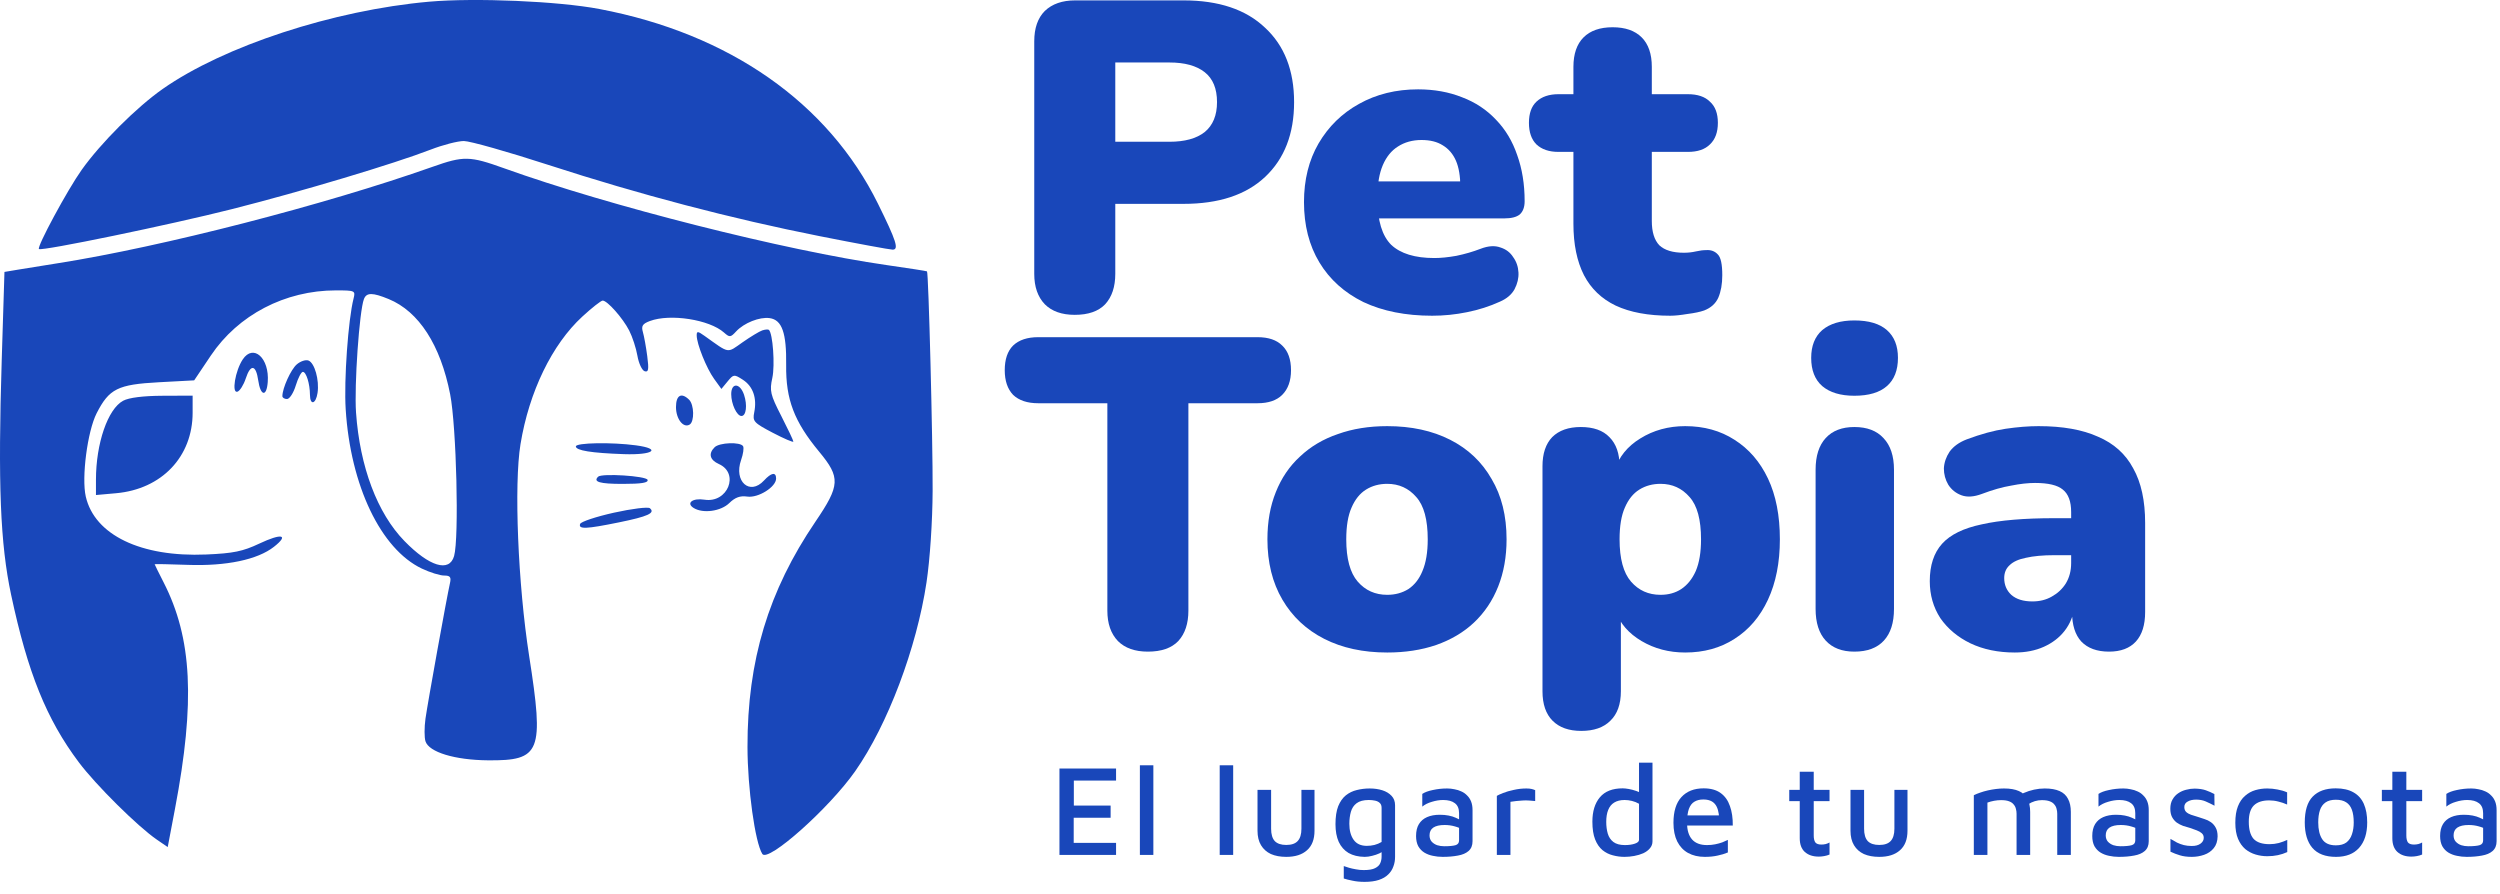 <svg width="193" height="69" viewBox="0 0 193 69" fill="none" xmlns="http://www.w3.org/2000/svg">
<path fill-rule="evenodd" clip-rule="evenodd" d="M33.126 0.131C25.752 0.784 17.286 3.556 12.563 6.865C10.535 8.287 7.788 11.03 6.304 13.115C5.214 14.647 2.834 19.056 3.005 19.225C3.193 19.41 13.165 17.347 17.936 16.137C23.322 14.77 30.412 12.646 33.246 11.551C34.189 11.186 35.344 10.887 35.81 10.887C36.277 10.887 39.209 11.716 42.325 12.728C49.379 15.02 56.484 16.886 63.295 18.235C66.18 18.806 68.706 19.273 68.91 19.273C69.413 19.273 69.201 18.607 67.784 15.736C63.935 7.934 56.298 2.595 46.269 0.694C43.09 0.091 36.68 -0.183 33.126 0.131ZM33.395 12.877C25.074 15.819 12.498 19.056 4.476 20.32C3.376 20.494 1.997 20.716 1.411 20.814L0.344 20.993L0.133 27.799C-0.164 37.379 0.02 41.984 0.859 45.919C2.143 51.942 3.592 55.527 6.083 58.847C7.401 60.604 10.635 63.809 12.11 64.82L12.948 65.394L13.508 62.448C15.082 54.157 14.838 49.278 12.63 44.957C12.25 44.212 11.939 43.583 11.938 43.559C11.938 43.535 13.098 43.557 14.516 43.608C17.473 43.713 19.885 43.206 21.149 42.213C22.343 41.275 21.754 41.146 20.018 41.966C18.744 42.568 18.017 42.717 15.923 42.807C10.884 43.024 7.303 41.302 6.622 38.335C6.285 36.868 6.751 33.293 7.459 31.906C8.426 30.012 9.088 29.681 12.263 29.51L14.991 29.363L16.275 27.451C18.386 24.307 22.009 22.418 25.933 22.418C27.406 22.418 27.45 22.439 27.295 23.046C26.879 24.678 26.546 29.352 26.687 31.591C27.057 37.491 29.395 42.385 32.563 43.893C33.186 44.19 33.961 44.432 34.284 44.432C34.755 44.432 34.844 44.549 34.737 45.022C34.49 46.111 33.02 54.247 32.847 55.479C32.753 56.15 32.753 56.938 32.848 57.231C33.118 58.067 35.116 58.675 37.668 58.697C41.749 58.731 42.01 58.072 40.851 50.645C39.987 45.107 39.672 37.402 40.183 34.288C40.847 30.241 42.616 26.592 44.959 24.437C45.696 23.759 46.401 23.205 46.527 23.205C46.885 23.205 48.081 24.556 48.574 25.518C48.821 25.997 49.106 26.873 49.208 27.463C49.311 28.053 49.561 28.59 49.765 28.658C50.063 28.755 50.103 28.526 49.968 27.499C49.876 26.794 49.724 25.955 49.631 25.634C49.494 25.165 49.603 24.995 50.174 24.782C51.736 24.198 54.765 24.67 55.892 25.672C56.327 26.059 56.4 26.052 56.826 25.589C57.432 24.931 58.642 24.45 59.417 24.559C60.372 24.693 60.724 25.694 60.692 28.184C60.659 30.836 61.309 32.542 63.243 34.876C64.892 36.867 64.86 37.464 62.954 40.27C59.317 45.623 57.695 51.001 57.706 57.667C57.711 60.857 58.29 65.034 58.851 65.925C59.284 66.614 64.025 62.39 66.023 59.534C68.528 55.953 70.761 50.041 71.527 44.957C71.792 43.195 71.988 40.255 71.999 37.881C72.017 34.024 71.685 21.056 71.565 20.95C71.535 20.923 70.13 20.704 68.444 20.463C60.637 19.348 46.989 15.894 38.918 12.991C36.265 12.037 35.797 12.027 33.395 12.877ZM30.005 23.087C32.334 24.042 34.007 26.633 34.752 30.439C35.238 32.922 35.448 41.546 35.056 42.926C34.69 44.209 33.149 43.743 31.223 41.767C29.129 39.62 27.782 36.044 27.486 31.853C27.339 29.776 27.742 23.994 28.097 23.085C28.296 22.574 28.756 22.575 30.005 23.087ZM58.849 25.506C58.629 25.58 57.944 25.993 57.327 26.425C56.095 27.286 56.358 27.331 54.385 25.926C53.868 25.558 53.785 25.554 53.785 25.891C53.785 26.55 54.541 28.436 55.133 29.253L55.692 30.026L56.17 29.446C56.631 28.887 56.673 28.882 57.344 29.314C58.132 29.821 58.45 30.732 58.227 31.833C58.086 32.526 58.189 32.639 59.661 33.411C60.534 33.868 61.248 34.174 61.248 34.09C61.248 34.005 60.827 33.115 60.313 32.111C59.47 30.465 59.402 30.177 59.624 29.17C59.838 28.193 59.661 25.725 59.357 25.465C59.298 25.415 59.069 25.433 58.849 25.506ZM18.74 27.747C18.157 28.622 17.866 30.391 18.33 30.239C18.519 30.177 18.807 29.719 18.971 29.221C19.344 28.084 19.761 28.145 19.935 29.363C20.109 30.583 20.582 30.667 20.67 29.494C20.81 27.646 19.561 26.515 18.74 27.747ZM22.91 28.132C22.453 28.525 21.8 29.968 21.8 30.582C21.8 30.704 21.962 30.805 22.158 30.805C22.355 30.805 22.66 30.333 22.835 29.756C23.011 29.18 23.256 28.708 23.38 28.708C23.64 28.708 23.924 29.623 23.929 30.477C23.934 31.319 24.384 31.207 24.515 30.331C24.663 29.342 24.289 28.012 23.812 27.832C23.6 27.752 23.193 27.887 22.91 28.132ZM56.45 30.429C56.45 31.19 56.883 32.115 57.24 32.115C57.606 32.115 57.708 31.277 57.44 30.477C57.131 29.558 56.45 29.524 56.45 30.429ZM9.508 30.937C8.324 31.569 7.408 34.231 7.408 37.035V38.216L8.959 38.077C12.486 37.763 14.871 35.255 14.871 31.861V30.543L12.538 30.553C11.045 30.56 9.955 30.698 9.508 30.937ZM52.186 31.428C52.186 32.345 52.754 33.073 53.24 32.777C53.62 32.547 53.592 31.244 53.198 30.857C52.603 30.272 52.186 30.507 52.186 31.428ZM44.456 34.462C44.456 34.779 45.652 34.972 48.163 35.06C50.439 35.139 51.107 34.651 49.093 34.38C47.227 34.128 44.456 34.177 44.456 34.462ZM55.171 34.526C54.67 35.019 54.793 35.507 55.497 35.823C57.111 36.546 56.18 38.86 54.389 38.576C53.471 38.43 52.94 38.836 53.551 39.216C54.269 39.664 55.654 39.473 56.299 38.839C56.747 38.399 57.141 38.256 57.69 38.336C58.535 38.458 59.915 37.594 59.915 36.944C59.915 36.42 59.549 36.479 58.982 37.094C57.884 38.288 56.628 37.164 57.213 35.512C57.376 35.052 57.444 34.571 57.364 34.444C57.149 34.101 55.541 34.162 55.171 34.526ZM46.176 36.801C45.767 37.203 46.292 37.357 48.076 37.357C49.527 37.357 50.068 37.268 49.992 37.043C49.89 36.743 46.456 36.525 46.176 36.801ZM47.406 39.577C46.023 39.884 44.843 40.276 44.785 40.449C44.642 40.87 45.24 40.846 47.782 40.327C50.026 39.87 50.604 39.606 50.173 39.236C50.034 39.117 48.789 39.27 47.406 39.577Z" fill="#1947BA"/>
<path d="M82.972 24.306C81.975 24.306 81.204 24.034 80.66 23.49C80.116 22.923 79.844 22.141 79.844 21.144V3.192C79.844 2.172 80.116 1.39 80.66 0.846C81.227 0.302 82.009 0.03 83.006 0.03H91.37C94.09 0.03 96.187 0.733 97.66 2.138C99.156 3.521 99.904 5.436 99.904 7.884C99.904 10.332 99.156 12.259 97.66 13.664C96.187 15.047 94.09 15.738 91.37 15.738H86.1V21.144C86.1 22.141 85.839 22.923 85.318 23.49C84.797 24.034 84.015 24.306 82.972 24.306ZM86.1 10.944H90.282C91.461 10.944 92.367 10.695 93.002 10.196C93.637 9.675 93.954 8.904 93.954 7.884C93.954 6.841 93.637 6.071 93.002 5.572C92.367 5.073 91.461 4.824 90.282 4.824H86.1V10.944Z" fill="#1947BA"/>
<path d="M110.562 24.374C108.522 24.374 106.754 24.023 105.258 23.32C103.784 22.595 102.651 21.575 101.858 20.26C101.064 18.945 100.668 17.393 100.668 15.602C100.668 13.879 101.042 12.372 101.79 11.08C102.56 9.765 103.603 8.745 104.918 8.02C106.255 7.272 107.774 6.898 109.474 6.898C110.72 6.898 111.854 7.102 112.874 7.51C113.894 7.895 114.766 8.473 115.492 9.244C116.217 9.992 116.761 10.899 117.124 11.964C117.509 13.029 117.702 14.219 117.702 15.534C117.702 15.987 117.577 16.327 117.328 16.554C117.078 16.758 116.682 16.86 116.138 16.86H105.734V14.004H113.282L112.738 14.446C112.738 13.607 112.624 12.927 112.398 12.406C112.171 11.885 111.831 11.488 111.378 11.216C110.947 10.944 110.403 10.808 109.746 10.808C109.043 10.808 108.431 10.978 107.91 11.318C107.411 11.635 107.026 12.111 106.754 12.746C106.482 13.381 106.346 14.174 106.346 15.126V15.432C106.346 17.041 106.697 18.197 107.4 18.9C108.125 19.58 109.236 19.92 110.732 19.92C111.23 19.92 111.797 19.863 112.432 19.75C113.089 19.614 113.712 19.433 114.302 19.206C114.891 18.979 115.401 18.945 115.832 19.104C116.262 19.24 116.591 19.489 116.818 19.852C117.067 20.192 117.203 20.589 117.226 21.042C117.248 21.473 117.146 21.903 116.92 22.334C116.693 22.742 116.319 23.059 115.798 23.286C115.004 23.649 114.154 23.921 113.248 24.102C112.364 24.283 111.468 24.374 110.562 24.374Z" fill="#1947BA"/>
<path d="M128.948 24.374C127.248 24.374 125.843 24.113 124.732 23.592C123.644 23.071 122.828 22.289 122.284 21.246C121.74 20.181 121.468 18.855 121.468 17.268V11.726H120.312C119.587 11.726 119.02 11.533 118.612 11.148C118.227 10.763 118.034 10.207 118.034 9.482C118.034 8.757 118.227 8.213 118.612 7.85C119.02 7.465 119.587 7.272 120.312 7.272H121.468V5.164C121.468 4.167 121.729 3.407 122.25 2.886C122.772 2.365 123.52 2.104 124.494 2.104C125.469 2.104 126.217 2.365 126.738 2.886C127.26 3.407 127.52 4.167 127.52 5.164V7.272H130.308C131.056 7.272 131.623 7.465 132.008 7.85C132.416 8.213 132.62 8.757 132.62 9.482C132.62 10.207 132.416 10.763 132.008 11.148C131.623 11.533 131.056 11.726 130.308 11.726H127.52V17.064C127.52 17.903 127.713 18.526 128.098 18.934C128.506 19.319 129.141 19.512 130.002 19.512C130.32 19.512 130.626 19.478 130.92 19.41C131.215 19.342 131.487 19.308 131.736 19.308C132.099 19.285 132.394 19.399 132.62 19.648C132.847 19.875 132.96 20.407 132.96 21.246C132.96 21.926 132.858 22.504 132.654 22.98C132.45 23.433 132.088 23.762 131.566 23.966C131.249 24.079 130.818 24.17 130.274 24.238C129.73 24.329 129.288 24.374 128.948 24.374Z" fill="#1947BA"/>
<path d="M88.616 50.306C87.619 50.306 86.848 50.034 86.304 49.49C85.76 48.923 85.488 48.141 85.488 47.144V31.13H80.15C79.311 31.13 78.665 30.915 78.212 30.484C77.781 30.031 77.566 29.396 77.566 28.58C77.566 27.741 77.781 27.107 78.212 26.676C78.665 26.245 79.311 26.03 80.15 26.03H97.082C97.921 26.03 98.555 26.245 98.986 26.676C99.439 27.107 99.666 27.741 99.666 28.58C99.666 29.396 99.439 30.031 98.986 30.484C98.555 30.915 97.921 31.13 97.082 31.13H91.744V47.144C91.744 48.141 91.483 48.923 90.962 49.49C90.441 50.034 89.659 50.306 88.616 50.306Z" fill="#1947BA"/>
<path d="M107.093 50.374C105.235 50.374 103.614 50.023 102.231 49.32C100.849 48.617 99.772 47.609 99.001 46.294C98.231 44.979 97.845 43.427 97.845 41.636C97.845 40.276 98.061 39.063 98.491 37.998C98.922 36.91 99.545 35.992 100.361 35.244C101.177 34.473 102.152 33.895 103.285 33.51C104.419 33.102 105.688 32.898 107.093 32.898C108.952 32.898 110.573 33.249 111.955 33.952C113.338 34.655 114.403 35.663 115.151 36.978C115.922 38.27 116.307 39.823 116.307 41.636C116.307 42.973 116.092 44.186 115.661 45.274C115.231 46.362 114.607 47.291 113.791 48.062C112.998 48.81 112.023 49.388 110.867 49.796C109.734 50.181 108.476 50.374 107.093 50.374ZM107.093 45.92C107.705 45.92 108.249 45.773 108.725 45.478C109.201 45.161 109.564 44.696 109.813 44.084C110.085 43.449 110.221 42.633 110.221 41.636C110.221 40.117 109.927 39.029 109.337 38.372C108.748 37.692 108 37.352 107.093 37.352C106.481 37.352 105.937 37.499 105.461 37.794C104.985 38.089 104.611 38.553 104.339 39.188C104.067 39.8 103.931 40.616 103.931 41.636C103.931 43.132 104.226 44.22 104.815 44.9C105.405 45.58 106.164 45.92 107.093 45.92Z" fill="#1947BA"/>
<path d="M122.073 56.426C121.121 56.426 120.384 56.165 119.863 55.644C119.341 55.123 119.08 54.363 119.08 53.366V35.992C119.08 35.017 119.33 34.269 119.828 33.748C120.35 33.227 121.086 32.966 122.038 32.966C123.013 32.966 123.75 33.227 124.248 33.748C124.77 34.269 125.031 35.017 125.031 35.992V37.964L124.657 36.298C124.974 35.278 125.631 34.462 126.629 33.85C127.649 33.215 128.804 32.898 130.096 32.898C131.547 32.898 132.816 33.249 133.904 33.952C135.015 34.655 135.876 35.652 136.488 36.944C137.1 38.236 137.406 39.8 137.406 41.636C137.406 43.427 137.1 44.979 136.488 46.294C135.876 47.609 135.015 48.617 133.904 49.32C132.816 50.023 131.547 50.374 130.096 50.374C128.85 50.374 127.728 50.079 126.73 49.49C125.733 48.901 125.065 48.13 124.725 47.178H125.132V53.366C125.132 54.363 124.86 55.123 124.316 55.644C123.795 56.165 123.047 56.426 122.073 56.426ZM128.193 45.92C128.805 45.92 129.337 45.773 129.79 45.478C130.266 45.161 130.641 44.696 130.913 44.084C131.185 43.449 131.32 42.633 131.32 41.636C131.32 40.117 131.026 39.029 130.436 38.372C129.847 37.692 129.099 37.352 128.193 37.352C127.581 37.352 127.037 37.499 126.561 37.794C126.085 38.089 125.71 38.553 125.438 39.188C125.166 39.8 125.031 40.616 125.031 41.636C125.031 43.132 125.325 44.22 125.914 44.9C126.504 45.58 127.263 45.92 128.193 45.92Z" fill="#1947BA"/>
<path d="M143.156 50.306C142.204 50.306 141.468 50.023 140.946 49.456C140.425 48.889 140.164 48.073 140.164 47.008V36.264C140.164 35.199 140.425 34.383 140.946 33.816C141.468 33.249 142.204 32.966 143.156 32.966C144.131 32.966 144.879 33.249 145.4 33.816C145.944 34.383 146.216 35.199 146.216 36.264V47.008C146.216 48.073 145.956 48.889 145.434 49.456C144.913 50.023 144.154 50.306 143.156 50.306ZM143.156 30.552C142.091 30.552 141.264 30.303 140.674 29.804C140.108 29.305 139.824 28.58 139.824 27.628C139.824 26.699 140.108 25.985 140.674 25.486C141.264 24.987 142.091 24.738 143.156 24.738C144.267 24.738 145.106 24.987 145.672 25.486C146.239 25.985 146.522 26.699 146.522 27.628C146.522 28.58 146.239 29.305 145.672 29.804C145.106 30.303 144.267 30.552 143.156 30.552Z" fill="#1947BA"/>
<path d="M155.541 50.374C154.249 50.374 153.104 50.136 152.107 49.66C151.132 49.184 150.362 48.538 149.795 47.722C149.251 46.883 148.979 45.931 148.979 44.866C148.979 43.642 149.296 42.679 149.931 41.976C150.566 41.273 151.586 40.775 152.991 40.48C154.396 40.163 156.266 40.004 158.601 40.004H160.471V42.86H158.601C157.717 42.86 156.98 42.928 156.391 43.064C155.824 43.177 155.405 43.37 155.133 43.642C154.861 43.891 154.725 44.22 154.725 44.628C154.725 45.149 154.906 45.58 155.269 45.92C155.654 46.26 156.198 46.43 156.901 46.43C157.468 46.43 157.966 46.305 158.397 46.056C158.85 45.807 159.213 45.467 159.485 45.036C159.757 44.583 159.893 44.061 159.893 43.472V39.528C159.893 38.712 159.678 38.134 159.247 37.794C158.839 37.454 158.125 37.284 157.105 37.284C156.561 37.284 155.949 37.352 155.269 37.488C154.589 37.601 153.83 37.817 152.991 38.134C152.379 38.361 151.858 38.395 151.427 38.236C150.996 38.077 150.656 37.805 150.407 37.42C150.18 37.035 150.067 36.615 150.067 36.162C150.09 35.709 150.237 35.278 150.509 34.87C150.804 34.462 151.246 34.145 151.835 33.918C152.923 33.51 153.92 33.238 154.827 33.102C155.756 32.966 156.606 32.898 157.377 32.898C159.236 32.898 160.766 33.17 161.967 33.714C163.191 34.235 164.098 35.051 164.687 36.162C165.299 37.25 165.605 38.655 165.605 40.378V47.246C165.605 48.243 165.367 49.003 164.891 49.524C164.415 50.045 163.724 50.306 162.817 50.306C161.888 50.306 161.174 50.045 160.675 49.524C160.199 49.003 159.961 48.243 159.961 47.246V46.362L160.165 46.838C160.052 47.563 159.791 48.187 159.383 48.708C158.975 49.229 158.442 49.637 157.785 49.932C157.128 50.227 156.38 50.374 155.541 50.374Z" fill="#1947BA"/>
<path d="M81.79 66V59.33H86.16V60.26H82.9V62.19H85.74V63.13H82.89V65.07H86.16V66H81.79Z" fill="#1947BA"/>
<path d="M89.039 66H87.999V59.08H89.039V66Z" fill="#1947BA"/>
<path d="M95.201 66H94.161V59.08H95.201V66Z" fill="#1947BA"/>
<path d="M99.3 66.15C98.84 66.15 98.444 66.077 98.11 65.93C97.784 65.777 97.53 65.55 97.35 65.25C97.17 64.95 97.08 64.577 97.08 64.13V60.98H98.13V63.98C98.13 64.407 98.224 64.723 98.41 64.93C98.604 65.13 98.9 65.23 99.3 65.23C99.7 65.23 99.994 65.13 100.18 64.93C100.374 64.723 100.47 64.407 100.47 63.98V60.98H101.48V64.13C101.48 64.797 101.287 65.3 100.9 65.64C100.52 65.98 99.987 66.15 99.3 66.15Z" fill="#1947BA"/>
<path d="M105.349 66.15C104.862 66.143 104.449 66.043 104.109 65.85C103.776 65.65 103.522 65.363 103.349 64.99C103.182 64.617 103.099 64.163 103.099 63.63C103.099 63.063 103.169 62.6 103.309 62.24C103.456 61.88 103.652 61.6 103.899 61.4C104.152 61.2 104.436 61.063 104.749 60.99C105.069 60.91 105.399 60.87 105.739 60.87C106.099 60.87 106.426 60.917 106.719 61.01C107.012 61.103 107.249 61.247 107.429 61.44C107.609 61.627 107.699 61.87 107.699 62.17V66.15C107.699 66.417 107.656 66.663 107.569 66.89C107.489 67.123 107.356 67.33 107.169 67.51C106.989 67.69 106.749 67.83 106.449 67.93C106.149 68.03 105.782 68.08 105.349 68.08C105.002 68.08 104.692 68.05 104.419 67.99C104.146 67.937 103.919 67.88 103.739 67.82V66.86C103.846 66.9 103.979 66.943 104.139 66.99C104.299 67.037 104.476 67.077 104.669 67.11C104.869 67.15 105.072 67.17 105.279 67.17C105.672 67.17 105.966 67.12 106.159 67.02C106.359 66.92 106.492 66.79 106.559 66.63C106.626 66.477 106.659 66.31 106.659 66.13V65.37L106.939 65.6C106.819 65.7 106.669 65.793 106.489 65.88C106.316 65.96 106.129 66.023 105.929 66.07C105.736 66.123 105.542 66.15 105.349 66.15ZM105.519 65.3C105.712 65.3 105.909 65.277 106.109 65.23C106.309 65.177 106.492 65.1 106.659 65V62.37C106.659 62.197 106.612 62.07 106.519 61.99C106.432 61.903 106.312 61.843 106.159 61.81C106.006 61.777 105.842 61.76 105.669 61.76C105.262 61.76 104.949 61.843 104.729 62.01C104.516 62.17 104.369 62.39 104.289 62.67C104.209 62.95 104.169 63.26 104.169 63.6C104.169 64.107 104.279 64.517 104.499 64.83C104.719 65.143 105.059 65.3 105.519 65.3Z" fill="#1947BA"/>
<path d="M111.37 66.15C111.11 66.15 110.86 66.123 110.62 66.07C110.38 66.023 110.16 65.94 109.96 65.82C109.767 65.7 109.61 65.537 109.49 65.33C109.377 65.117 109.32 64.853 109.32 64.54C109.32 64.167 109.393 63.86 109.54 63.62C109.687 63.38 109.897 63.2 110.17 63.08C110.443 62.96 110.77 62.9 111.15 62.9C111.403 62.9 111.63 62.92 111.83 62.96C112.037 63 112.22 63.057 112.38 63.13C112.547 63.197 112.687 63.273 112.8 63.36L112.91 64.05C112.763 63.95 112.567 63.867 112.32 63.8C112.073 63.727 111.807 63.69 111.52 63.69C111.14 63.69 110.85 63.757 110.65 63.89C110.457 64.023 110.36 64.223 110.36 64.49C110.36 64.69 110.417 64.853 110.53 64.98C110.643 65.1 110.783 65.19 110.95 65.25C111.123 65.303 111.303 65.33 111.49 65.33C111.883 65.33 112.173 65.303 112.36 65.25C112.547 65.197 112.64 65.073 112.64 64.88V62.78C112.64 62.427 112.533 62.17 112.32 62.01C112.107 61.843 111.803 61.76 111.41 61.76C111.13 61.76 110.84 61.807 110.54 61.9C110.24 61.987 109.993 62.11 109.8 62.27V61.29C109.987 61.163 110.257 61.063 110.61 60.99C110.97 60.91 111.34 60.87 111.72 60.87C111.907 60.87 112.093 60.89 112.28 60.93C112.473 60.963 112.653 61.02 112.82 61.1C112.987 61.173 113.133 61.277 113.26 61.41C113.393 61.537 113.497 61.693 113.57 61.88C113.643 62.067 113.68 62.287 113.68 62.54V64.94C113.68 65.267 113.577 65.52 113.37 65.7C113.17 65.873 112.897 65.99 112.55 66.05C112.203 66.117 111.81 66.15 111.37 66.15Z" fill="#1947BA"/>
<path d="M115.556 66V61.44C115.642 61.387 115.802 61.313 116.036 61.22C116.269 61.127 116.546 61.047 116.866 60.98C117.186 60.907 117.509 60.87 117.836 60.87C118.002 60.87 118.139 60.883 118.246 60.91C118.352 60.937 118.442 60.967 118.516 61V61.84C118.362 61.82 118.202 61.807 118.036 61.8C117.869 61.787 117.702 61.787 117.536 61.8C117.369 61.807 117.206 61.82 117.046 61.84C116.886 61.86 116.739 61.88 116.606 61.9V66H115.556Z" fill="#1947BA"/>
<path d="M125.412 66.15C125.105 66.15 124.805 66.11 124.512 66.03C124.218 65.957 123.952 65.823 123.712 65.63C123.472 65.43 123.282 65.153 123.142 64.8C123.002 64.447 122.932 63.99 122.932 63.43C122.932 62.637 123.125 62.01 123.512 61.55C123.898 61.09 124.485 60.86 125.272 60.86C125.398 60.86 125.555 60.877 125.742 60.91C125.928 60.943 126.118 60.993 126.312 61.06C126.505 61.12 126.668 61.2 126.802 61.3L126.532 61.65V58.88H127.572V64.95C127.572 65.157 127.505 65.337 127.372 65.49C127.245 65.643 127.075 65.77 126.862 65.87C126.648 65.963 126.415 66.033 126.162 66.08C125.908 66.127 125.658 66.15 125.412 66.15ZM125.442 65.24C125.742 65.24 125.998 65.203 126.212 65.13C126.425 65.057 126.532 64.96 126.532 64.84V62.05C126.358 61.95 126.175 61.877 125.982 61.83C125.788 61.783 125.602 61.76 125.422 61.76C125.095 61.76 124.825 61.827 124.612 61.96C124.405 62.087 124.252 62.277 124.152 62.53C124.052 62.777 124.002 63.083 124.002 63.45C124.002 63.783 124.042 64.087 124.122 64.36C124.202 64.627 124.345 64.84 124.552 65C124.765 65.16 125.062 65.24 125.442 65.24Z" fill="#1947BA"/>
<path d="M131.611 66.15C131.118 66.15 130.688 66.05 130.321 65.85C129.961 65.65 129.681 65.353 129.481 64.96C129.288 64.567 129.191 64.087 129.191 63.52C129.191 62.647 129.394 61.987 129.801 61.54C130.214 61.087 130.788 60.86 131.521 60.86C132.061 60.86 132.498 60.98 132.831 61.22C133.164 61.46 133.404 61.797 133.551 62.23C133.704 62.657 133.778 63.157 133.771 63.73H129.821L129.791 62.95H132.971L132.721 63.2C132.701 62.687 132.594 62.313 132.401 62.08C132.208 61.84 131.904 61.72 131.491 61.72C131.224 61.72 130.998 61.777 130.811 61.89C130.624 61.997 130.481 62.183 130.381 62.45C130.288 62.71 130.241 63.07 130.241 63.53C130.241 64.09 130.371 64.517 130.631 64.81C130.891 65.097 131.274 65.24 131.781 65.24C132.008 65.24 132.218 65.22 132.411 65.18C132.611 65.14 132.794 65.09 132.961 65.03C133.128 64.963 133.271 64.9 133.391 64.84V65.81C133.158 65.91 132.894 65.99 132.601 66.05C132.308 66.117 131.978 66.15 131.611 66.15Z" fill="#1947BA"/>
<path d="M140.41 66.13C139.957 66.13 139.597 66.01 139.33 65.77C139.07 65.53 138.94 65.177 138.94 64.71V61.85H138.13V60.98H138.94V59.58H140.02V60.98H141.24V61.85H140.02V64.5C140.02 64.733 140.06 64.91 140.14 65.03C140.227 65.143 140.383 65.2 140.61 65.2C140.723 65.2 140.837 65.187 140.95 65.16C141.063 65.127 141.16 65.087 141.24 65.04V65.97C141.12 66.023 140.983 66.063 140.83 66.09C140.683 66.117 140.543 66.13 140.41 66.13Z" fill="#1947BA"/>
<path d="M145.078 66.15C144.618 66.15 144.221 66.077 143.888 65.93C143.561 65.777 143.308 65.55 143.128 65.25C142.948 64.95 142.858 64.577 142.858 64.13V60.98H143.908V63.98C143.908 64.407 144.001 64.723 144.188 64.93C144.381 65.13 144.678 65.23 145.078 65.23C145.478 65.23 145.771 65.13 145.958 64.93C146.151 64.723 146.248 64.407 146.248 63.98V60.98H147.258V64.13C147.258 64.797 147.065 65.3 146.678 65.64C146.298 65.98 145.765 66.15 145.078 66.15Z" fill="#1947BA"/>
<path d="M156.729 62.68V66H155.679V62.82C155.679 62.693 155.662 62.57 155.629 62.45C155.602 62.323 155.545 62.21 155.459 62.11C155.379 62.003 155.259 61.92 155.099 61.86C154.945 61.8 154.742 61.77 154.489 61.77C154.309 61.77 154.129 61.787 153.949 61.82C153.769 61.853 153.595 61.9 153.429 61.96V66H152.379V61.39C152.525 61.317 152.689 61.25 152.869 61.19C153.055 61.123 153.252 61.067 153.459 61.02C153.665 60.973 153.875 60.937 154.089 60.91C154.302 60.883 154.509 60.87 154.709 60.87C155.182 60.87 155.565 60.937 155.859 61.07C156.152 61.197 156.369 61.397 156.509 61.67C156.655 61.937 156.729 62.273 156.729 62.68ZM155.529 61.65C155.742 61.477 155.975 61.333 156.229 61.22C156.489 61.107 156.755 61.02 157.029 60.96C157.309 60.9 157.582 60.87 157.849 60.87C158.322 60.87 158.705 60.937 158.999 61.07C159.292 61.197 159.509 61.397 159.649 61.67C159.795 61.937 159.869 62.273 159.869 62.68V66H158.819V62.82C158.819 62.693 158.802 62.57 158.769 62.45C158.742 62.323 158.685 62.21 158.599 62.11C158.519 62.003 158.399 61.92 158.239 61.86C158.085 61.8 157.882 61.77 157.629 61.77C157.449 61.77 157.269 61.797 157.089 61.85C156.909 61.903 156.735 61.987 156.569 62.1L155.529 61.65Z" fill="#1947BA"/>
<path d="M163.573 66.15C163.313 66.15 163.063 66.123 162.823 66.07C162.583 66.023 162.363 65.94 162.163 65.82C161.97 65.7 161.813 65.537 161.693 65.33C161.58 65.117 161.523 64.853 161.523 64.54C161.523 64.167 161.597 63.86 161.743 63.62C161.89 63.38 162.1 63.2 162.373 63.08C162.647 62.96 162.973 62.9 163.353 62.9C163.607 62.9 163.833 62.92 164.033 62.96C164.24 63 164.423 63.057 164.583 63.13C164.75 63.197 164.89 63.273 165.003 63.36L165.113 64.05C164.967 63.95 164.77 63.867 164.523 63.8C164.277 63.727 164.01 63.69 163.723 63.69C163.343 63.69 163.053 63.757 162.853 63.89C162.66 64.023 162.563 64.223 162.563 64.49C162.563 64.69 162.62 64.853 162.733 64.98C162.847 65.1 162.987 65.19 163.153 65.25C163.327 65.303 163.507 65.33 163.693 65.33C164.087 65.33 164.377 65.303 164.563 65.25C164.75 65.197 164.843 65.073 164.843 64.88V62.78C164.843 62.427 164.737 62.17 164.523 62.01C164.31 61.843 164.007 61.76 163.613 61.76C163.333 61.76 163.043 61.807 162.743 61.9C162.443 61.987 162.197 62.11 162.003 62.27V61.29C162.19 61.163 162.46 61.063 162.813 60.99C163.173 60.91 163.543 60.87 163.923 60.87C164.11 60.87 164.297 60.89 164.483 60.93C164.677 60.963 164.857 61.02 165.023 61.1C165.19 61.173 165.337 61.277 165.463 61.41C165.597 61.537 165.7 61.693 165.773 61.88C165.847 62.067 165.883 62.287 165.883 62.54V64.94C165.883 65.267 165.78 65.52 165.573 65.7C165.373 65.873 165.1 65.99 164.753 66.05C164.407 66.117 164.013 66.15 163.573 66.15Z" fill="#1947BA"/>
<path d="M169.209 66.15C168.849 66.15 168.542 66.11 168.289 66.03C168.042 65.957 167.799 65.863 167.559 65.75V64.76C167.732 64.867 167.902 64.963 168.069 65.05C168.235 65.13 168.409 65.193 168.589 65.24C168.775 65.287 168.982 65.31 169.209 65.31C169.495 65.31 169.719 65.25 169.879 65.13C170.045 65.01 170.129 64.86 170.129 64.68C170.129 64.527 170.075 64.407 169.969 64.32C169.869 64.233 169.739 64.16 169.579 64.1C169.419 64.04 169.252 63.98 169.079 63.92C168.899 63.873 168.719 63.82 168.539 63.76C168.359 63.693 168.192 63.607 168.039 63.5C167.892 63.387 167.772 63.243 167.679 63.07C167.592 62.897 167.549 62.683 167.549 62.43C167.549 62.15 167.605 61.913 167.719 61.72C167.832 61.52 167.979 61.36 168.159 61.24C168.345 61.113 168.549 61.023 168.769 60.97C168.995 60.91 169.215 60.88 169.429 60.88C169.782 60.887 170.069 60.93 170.289 61.01C170.515 61.09 170.735 61.187 170.949 61.3L170.959 62.2C170.719 62.073 170.492 61.963 170.279 61.87C170.065 61.777 169.819 61.73 169.539 61.73C169.279 61.73 169.062 61.78 168.889 61.88C168.715 61.973 168.629 62.113 168.629 62.3C168.629 62.46 168.675 62.587 168.769 62.68C168.869 62.773 168.995 62.847 169.149 62.9C169.309 62.953 169.479 63.007 169.659 63.06C169.825 63.113 169.999 63.17 170.179 63.23C170.359 63.283 170.525 63.363 170.679 63.47C170.832 63.577 170.955 63.717 171.049 63.89C171.149 64.063 171.199 64.29 171.199 64.57C171.192 64.943 171.092 65.247 170.899 65.48C170.712 65.713 170.465 65.883 170.159 65.99C169.852 66.097 169.535 66.15 169.209 66.15Z" fill="#1947BA"/>
<path d="M175.037 66.1C174.73 66.1 174.43 66.057 174.137 65.97C173.843 65.883 173.577 65.743 173.337 65.55C173.103 65.35 172.917 65.087 172.777 64.76C172.637 64.427 172.567 64.013 172.567 63.52C172.567 63.013 172.633 62.59 172.767 62.25C172.9 61.91 173.083 61.64 173.317 61.44C173.55 61.233 173.813 61.087 174.107 61C174.407 60.913 174.713 60.87 175.027 60.87C175.293 60.87 175.56 60.897 175.827 60.95C176.093 60.997 176.34 61.07 176.567 61.17V62.11C176.34 62.01 176.113 61.933 175.887 61.88C175.66 61.82 175.423 61.79 175.177 61.79C174.657 61.79 174.263 61.92 173.997 62.18C173.737 62.44 173.607 62.86 173.607 63.44C173.607 64.04 173.73 64.48 173.977 64.76C174.23 65.033 174.64 65.17 175.207 65.17C175.453 65.17 175.693 65.14 175.927 65.08C176.16 65.013 176.377 64.933 176.577 64.84V65.78C176.343 65.887 176.1 65.967 175.847 66.02C175.593 66.073 175.323 66.1 175.037 66.1Z" fill="#1947BA"/>
<path d="M180.338 66.15C179.524 66.15 178.918 65.92 178.518 65.46C178.124 65 177.928 64.343 177.928 63.49C177.928 62.583 178.131 61.92 178.538 61.5C178.951 61.073 179.544 60.86 180.318 60.86C180.871 60.86 181.328 60.963 181.688 61.17C182.048 61.37 182.314 61.667 182.488 62.06C182.661 62.453 182.748 62.93 182.748 63.49C182.748 64.337 182.538 64.993 182.118 65.46C181.704 65.92 181.111 66.15 180.338 66.15ZM180.328 65.26C180.668 65.26 180.938 65.187 181.138 65.04C181.338 64.887 181.481 64.677 181.568 64.41C181.661 64.143 181.708 63.837 181.708 63.49C181.708 63.103 181.661 62.78 181.568 62.52C181.474 62.26 181.328 62.067 181.128 61.94C180.928 61.807 180.661 61.74 180.328 61.74C179.994 61.74 179.728 61.81 179.528 61.95C179.328 62.09 179.184 62.29 179.098 62.55C179.011 62.81 178.968 63.123 178.968 63.49C178.968 64.043 179.071 64.477 179.278 64.79C179.484 65.103 179.834 65.26 180.328 65.26Z" fill="#1947BA"/>
<path d="M186.159 66.13C185.706 66.13 185.346 66.01 185.079 65.77C184.819 65.53 184.689 65.177 184.689 64.71V61.85H183.879V60.98H184.689V59.58H185.769V60.98H186.989V61.85H185.769V64.5C185.769 64.733 185.809 64.91 185.889 65.03C185.976 65.143 186.132 65.2 186.359 65.2C186.472 65.2 186.586 65.187 186.699 65.16C186.812 65.127 186.909 65.087 186.989 65.04V65.97C186.869 66.023 186.732 66.063 186.579 66.09C186.432 66.117 186.292 66.13 186.159 66.13Z" fill="#1947BA"/>
<path d="M190.427 66.15C190.167 66.15 189.917 66.123 189.677 66.07C189.437 66.023 189.217 65.94 189.017 65.82C188.823 65.7 188.667 65.537 188.547 65.33C188.433 65.117 188.377 64.853 188.377 64.54C188.377 64.167 188.45 63.86 188.597 63.62C188.743 63.38 188.953 63.2 189.227 63.08C189.5 62.96 189.827 62.9 190.207 62.9C190.46 62.9 190.687 62.92 190.887 62.96C191.093 63 191.277 63.057 191.437 63.13C191.603 63.197 191.743 63.273 191.857 63.36L191.967 64.05C191.82 63.95 191.623 63.867 191.377 63.8C191.13 63.727 190.863 63.69 190.577 63.69C190.197 63.69 189.907 63.757 189.707 63.89C189.513 64.023 189.417 64.223 189.417 64.49C189.417 64.69 189.473 64.853 189.587 64.98C189.7 65.1 189.84 65.19 190.007 65.25C190.18 65.303 190.36 65.33 190.547 65.33C190.94 65.33 191.23 65.303 191.417 65.25C191.603 65.197 191.697 65.073 191.697 64.88V62.78C191.697 62.427 191.59 62.17 191.377 62.01C191.163 61.843 190.86 61.76 190.467 61.76C190.187 61.76 189.897 61.807 189.597 61.9C189.297 61.987 189.05 62.11 188.857 62.27V61.29C189.043 61.163 189.313 61.063 189.667 60.99C190.027 60.91 190.397 60.87 190.777 60.87C190.963 60.87 191.15 60.89 191.337 60.93C191.53 60.963 191.71 61.02 191.877 61.1C192.043 61.173 192.19 61.277 192.317 61.41C192.45 61.537 192.553 61.693 192.627 61.88C192.7 62.067 192.737 62.287 192.737 62.54V64.94C192.737 65.267 192.633 65.52 192.427 65.7C192.227 65.873 191.953 65.99 191.607 66.05C191.26 66.117 190.867 66.15 190.427 66.15Z" fill="#1947BA"/>
</svg>
